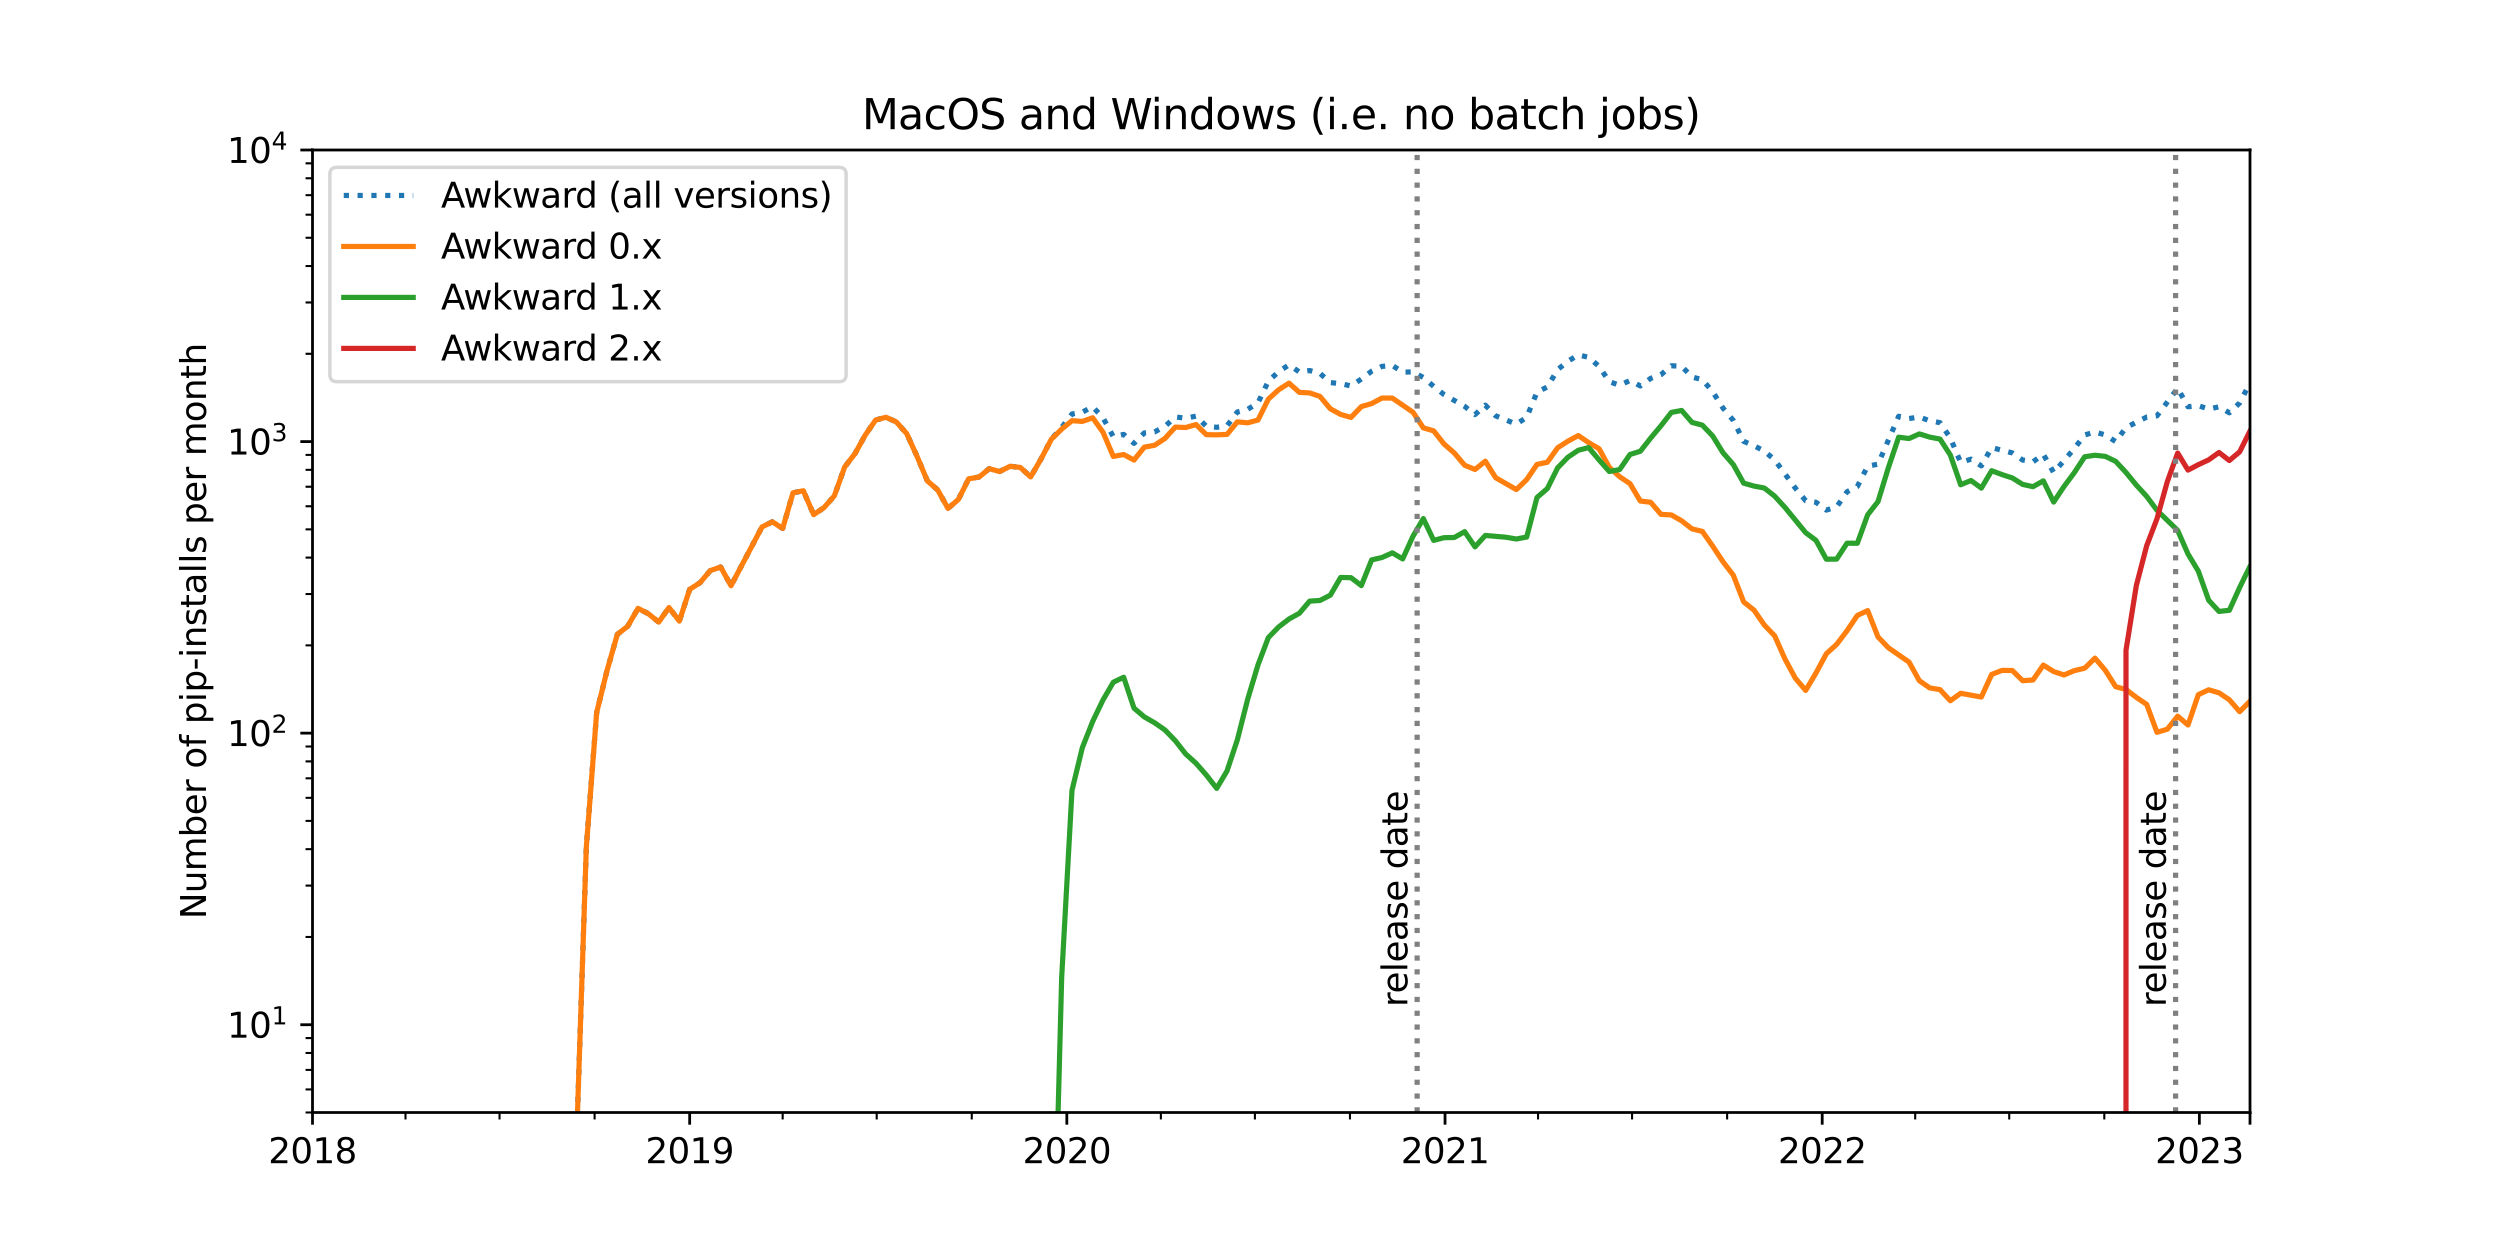 <?xml version="1.0" encoding="utf-8" standalone="no"?>
<!DOCTYPE svg PUBLIC "-//W3C//DTD SVG 1.1//EN"
  "http://www.w3.org/Graphics/SVG/1.1/DTD/svg11.dtd">
<svg xmlns:xlink="http://www.w3.org/1999/xlink" width="720pt" height="360pt" viewBox="0 0 720 360" xmlns="http://www.w3.org/2000/svg" version="1.1">
 <defs>
  <style type="text/css">*{stroke-linejoin: round; stroke-linecap: butt}</style>
 </defs>
 <g id="figure_1">
  <g id="patch_1">
   <path d="M 0 360 
L 720 360 
L 720 0 
L 0 0 
z
" style="fill: #ffffff"/>
  </g>
  <g id="axes_1">
   <g id="patch_2">
    <path d="M 90 320.4 
L 648 320.4 
L 648 43.2 
L 90 43.2 
z
" style="fill: #ffffff"/>
   </g>
   <g id="matplotlib.axis_1">
    <g id="xtick_1">
     <g id="line2d_1">
      <defs>
       <path id="mfcbd032d2f" d="M 0 0 
L 0 3.5 
" style="stroke: #000000; stroke-width: 0.8"/>
      </defs>
      <g>
       <use xlink:href="#mfcbd032d2f" x="90" y="320.4" style="stroke: #000000; stroke-width: 0.8"/>
      </g>
     </g>
     <g id="text_1">
      <!-- 2018 -->
      <g transform="translate(77.275 334.998) scale(0.1 -0.1)">
       <defs>
        <path id="DejaVuSans-32" d="M 1228 531 
L 3431 531 
L 3431 0 
L 469 0 
L 469 531 
Q 828 903 1448 1529 
Q 2069 2156 2228 2338 
Q 2531 2678 2651 2914 
Q 2772 3150 2772 3378 
Q 2772 3750 2511 3984 
Q 2250 4219 1831 4219 
Q 1534 4219 1204 4116 
Q 875 4013 500 3803 
L 500 4441 
Q 881 4594 1212 4672 
Q 1544 4750 1819 4750 
Q 2544 4750 2975 4387 
Q 3406 4025 3406 3419 
Q 3406 3131 3298 2873 
Q 3191 2616 2906 2266 
Q 2828 2175 2409 1742 
Q 1991 1309 1228 531 
z
" transform="scale(0.016)"/>
        <path id="DejaVuSans-30" d="M 2034 4250 
Q 1547 4250 1301 3770 
Q 1056 3291 1056 2328 
Q 1056 1369 1301 889 
Q 1547 409 2034 409 
Q 2525 409 2770 889 
Q 3016 1369 3016 2328 
Q 3016 3291 2770 3770 
Q 2525 4250 2034 4250 
z
M 2034 4750 
Q 2819 4750 3233 4129 
Q 3647 3509 3647 2328 
Q 3647 1150 3233 529 
Q 2819 -91 2034 -91 
Q 1250 -91 836 529 
Q 422 1150 422 2328 
Q 422 3509 836 4129 
Q 1250 4750 2034 4750 
z
" transform="scale(0.016)"/>
        <path id="DejaVuSans-31" d="M 794 531 
L 1825 531 
L 1825 4091 
L 703 3866 
L 703 4441 
L 1819 4666 
L 2450 4666 
L 2450 531 
L 3481 531 
L 3481 0 
L 794 0 
L 794 531 
z
" transform="scale(0.016)"/>
        <path id="DejaVuSans-38" d="M 2034 2216 
Q 1584 2216 1326 1975 
Q 1069 1734 1069 1313 
Q 1069 891 1326 650 
Q 1584 409 2034 409 
Q 2484 409 2743 651 
Q 3003 894 3003 1313 
Q 3003 1734 2745 1975 
Q 2488 2216 2034 2216 
z
M 1403 2484 
Q 997 2584 770 2862 
Q 544 3141 544 3541 
Q 544 4100 942 4425 
Q 1341 4750 2034 4750 
Q 2731 4750 3128 4425 
Q 3525 4100 3525 3541 
Q 3525 3141 3298 2862 
Q 3072 2584 2669 2484 
Q 3125 2378 3379 2068 
Q 3634 1759 3634 1313 
Q 3634 634 3220 271 
Q 2806 -91 2034 -91 
Q 1263 -91 848 271 
Q 434 634 434 1313 
Q 434 1759 690 2068 
Q 947 2378 1403 2484 
z
M 1172 3481 
Q 1172 3119 1398 2916 
Q 1625 2713 2034 2713 
Q 2441 2713 2670 2916 
Q 2900 3119 2900 3481 
Q 2900 3844 2670 4047 
Q 2441 4250 2034 4250 
Q 1625 4250 1398 4047 
Q 1172 3844 1172 3481 
z
" transform="scale(0.016)"/>
       </defs>
       <use xlink:href="#DejaVuSans-32"/>
       <use xlink:href="#DejaVuSans-30" x="63.623"/>
       <use xlink:href="#DejaVuSans-31" x="127.246"/>
       <use xlink:href="#DejaVuSans-38" x="190.869"/>
      </g>
     </g>
    </g>
    <g id="xtick_2">
     <g id="line2d_2">
      <g>
       <use xlink:href="#mfcbd032d2f" x="198.624" y="320.4" style="stroke: #000000; stroke-width: 0.8"/>
      </g>
     </g>
     <g id="text_2">
      <!-- 2019 -->
      <g transform="translate(185.899 334.998) scale(0.1 -0.1)">
       <defs>
        <path id="DejaVuSans-39" d="M 703 97 
L 703 672 
Q 941 559 1184 500 
Q 1428 441 1663 441 
Q 2288 441 2617 861 
Q 2947 1281 2994 2138 
Q 2813 1869 2534 1725 
Q 2256 1581 1919 1581 
Q 1219 1581 811 2004 
Q 403 2428 403 3163 
Q 403 3881 828 4315 
Q 1253 4750 1959 4750 
Q 2769 4750 3195 4129 
Q 3622 3509 3622 2328 
Q 3622 1225 3098 567 
Q 2575 -91 1691 -91 
Q 1453 -91 1209 -44 
Q 966 3 703 97 
z
M 1959 2075 
Q 2384 2075 2632 2365 
Q 2881 2656 2881 3163 
Q 2881 3666 2632 3958 
Q 2384 4250 1959 4250 
Q 1534 4250 1286 3958 
Q 1038 3666 1038 3163 
Q 1038 2656 1286 2365 
Q 1534 2075 1959 2075 
z
" transform="scale(0.016)"/>
       </defs>
       <use xlink:href="#DejaVuSans-32"/>
       <use xlink:href="#DejaVuSans-30" x="63.623"/>
       <use xlink:href="#DejaVuSans-31" x="127.246"/>
       <use xlink:href="#DejaVuSans-39" x="190.869"/>
      </g>
     </g>
    </g>
    <g id="xtick_3">
     <g id="line2d_3">
      <g>
       <use xlink:href="#mfcbd032d2f" x="307.248" y="320.4" style="stroke: #000000; stroke-width: 0.8"/>
      </g>
     </g>
     <g id="text_3">
      <!-- 2020 -->
      <g transform="translate(294.523 334.998) scale(0.1 -0.1)">
       <use xlink:href="#DejaVuSans-32"/>
       <use xlink:href="#DejaVuSans-30" x="63.623"/>
       <use xlink:href="#DejaVuSans-32" x="127.246"/>
       <use xlink:href="#DejaVuSans-30" x="190.869"/>
      </g>
     </g>
    </g>
    <g id="xtick_4">
     <g id="line2d_4">
      <g>
       <use xlink:href="#mfcbd032d2f" x="416.17" y="320.4" style="stroke: #000000; stroke-width: 0.8"/>
      </g>
     </g>
     <g id="text_4">
      <!-- 2021 -->
      <g transform="translate(403.445 334.998) scale(0.1 -0.1)">
       <use xlink:href="#DejaVuSans-32"/>
       <use xlink:href="#DejaVuSans-30" x="63.623"/>
       <use xlink:href="#DejaVuSans-32" x="127.246"/>
       <use xlink:href="#DejaVuSans-31" x="190.869"/>
      </g>
     </g>
    </g>
    <g id="xtick_5">
     <g id="line2d_5">
      <g>
       <use xlink:href="#mfcbd032d2f" x="524.794" y="320.4" style="stroke: #000000; stroke-width: 0.8"/>
      </g>
     </g>
     <g id="text_5">
      <!-- 2022 -->
      <g transform="translate(512.069 334.998) scale(0.1 -0.1)">
       <use xlink:href="#DejaVuSans-32"/>
       <use xlink:href="#DejaVuSans-30" x="63.623"/>
       <use xlink:href="#DejaVuSans-32" x="127.246"/>
       <use xlink:href="#DejaVuSans-32" x="190.869"/>
      </g>
     </g>
    </g>
    <g id="xtick_6">
     <g id="line2d_6">
      <g>
       <use xlink:href="#mfcbd032d2f" x="633.418" y="320.4" style="stroke: #000000; stroke-width: 0.8"/>
      </g>
     </g>
     <g id="text_6">
      <!-- 2023 -->
      <g transform="translate(620.693 334.998) scale(0.1 -0.1)">
       <defs>
        <path id="DejaVuSans-33" d="M 2597 2516 
Q 3050 2419 3304 2112 
Q 3559 1806 3559 1356 
Q 3559 666 3084 287 
Q 2609 -91 1734 -91 
Q 1441 -91 1130 -33 
Q 819 25 488 141 
L 488 750 
Q 750 597 1062 519 
Q 1375 441 1716 441 
Q 2309 441 2620 675 
Q 2931 909 2931 1356 
Q 2931 1769 2642 2001 
Q 2353 2234 1838 2234 
L 1294 2234 
L 1294 2753 
L 1863 2753 
Q 2328 2753 2575 2939 
Q 2822 3125 2822 3475 
Q 2822 3834 2567 4026 
Q 2313 4219 1838 4219 
Q 1578 4219 1281 4162 
Q 984 4106 628 3988 
L 628 4550 
Q 988 4650 1302 4700 
Q 1616 4750 1894 4750 
Q 2613 4750 3031 4423 
Q 3450 4097 3450 3541 
Q 3450 3153 3228 2886 
Q 3006 2619 2597 2516 
z
" transform="scale(0.016)"/>
       </defs>
       <use xlink:href="#DejaVuSans-32"/>
       <use xlink:href="#DejaVuSans-30" x="63.623"/>
       <use xlink:href="#DejaVuSans-32" x="127.246"/>
       <use xlink:href="#DejaVuSans-33" x="190.869"/>
      </g>
     </g>
    </g>
    <g id="xtick_7">
     <g id="line2d_7">
      <g>
       <use xlink:href="#mfcbd032d2f" x="648" y="320.4" style="stroke: #000000; stroke-width: 0.8"/>
      </g>
     </g>
    </g>
    <g id="xtick_8">
     <g id="line2d_8">
      <defs>
       <path id="mc3fd324035" d="M 0 0 
L 0 2 
" style="stroke: #000000; stroke-width: 0.6"/>
      </defs>
      <g>
       <use xlink:href="#mc3fd324035" x="116.784" y="320.4" style="stroke: #000000; stroke-width: 0.6"/>
      </g>
     </g>
    </g>
    <g id="xtick_9">
     <g id="line2d_9">
      <g>
       <use xlink:href="#mc3fd324035" x="143.866" y="320.4" style="stroke: #000000; stroke-width: 0.6"/>
      </g>
     </g>
    </g>
    <g id="xtick_10">
     <g id="line2d_10">
      <g>
       <use xlink:href="#mc3fd324035" x="171.245" y="320.4" style="stroke: #000000; stroke-width: 0.6"/>
      </g>
     </g>
    </g>
    <g id="xtick_11">
     <g id="line2d_11">
      <g>
       <use xlink:href="#mc3fd324035" x="225.408" y="320.4" style="stroke: #000000; stroke-width: 0.6"/>
      </g>
     </g>
    </g>
    <g id="xtick_12">
     <g id="line2d_12">
      <g>
       <use xlink:href="#mc3fd324035" x="252.49" y="320.4" style="stroke: #000000; stroke-width: 0.6"/>
      </g>
     </g>
    </g>
    <g id="xtick_13">
     <g id="line2d_13">
      <g>
       <use xlink:href="#mc3fd324035" x="279.869" y="320.4" style="stroke: #000000; stroke-width: 0.6"/>
      </g>
     </g>
    </g>
    <g id="xtick_14">
     <g id="line2d_14">
      <g>
       <use xlink:href="#mc3fd324035" x="334.33" y="320.4" style="stroke: #000000; stroke-width: 0.6"/>
      </g>
     </g>
    </g>
    <g id="xtick_15">
     <g id="line2d_15">
      <g>
       <use xlink:href="#mc3fd324035" x="361.411" y="320.4" style="stroke: #000000; stroke-width: 0.6"/>
      </g>
     </g>
    </g>
    <g id="xtick_16">
     <g id="line2d_16">
      <g>
       <use xlink:href="#mc3fd324035" x="388.79" y="320.4" style="stroke: #000000; stroke-width: 0.6"/>
      </g>
     </g>
    </g>
    <g id="xtick_17">
     <g id="line2d_17">
      <g>
       <use xlink:href="#mc3fd324035" x="442.954" y="320.4" style="stroke: #000000; stroke-width: 0.6"/>
      </g>
     </g>
    </g>
    <g id="xtick_18">
     <g id="line2d_18">
      <g>
       <use xlink:href="#mc3fd324035" x="470.035" y="320.4" style="stroke: #000000; stroke-width: 0.6"/>
      </g>
     </g>
    </g>
    <g id="xtick_19">
     <g id="line2d_19">
      <g>
       <use xlink:href="#mc3fd324035" x="497.414" y="320.4" style="stroke: #000000; stroke-width: 0.6"/>
      </g>
     </g>
    </g>
    <g id="xtick_20">
     <g id="line2d_20">
      <g>
       <use xlink:href="#mc3fd324035" x="551.578" y="320.4" style="stroke: #000000; stroke-width: 0.6"/>
      </g>
     </g>
    </g>
    <g id="xtick_21">
     <g id="line2d_21">
      <g>
       <use xlink:href="#mc3fd324035" x="578.659" y="320.4" style="stroke: #000000; stroke-width: 0.6"/>
      </g>
     </g>
    </g>
    <g id="xtick_22">
     <g id="line2d_22">
      <g>
       <use xlink:href="#mc3fd324035" x="606.038" y="320.4" style="stroke: #000000; stroke-width: 0.6"/>
      </g>
     </g>
    </g>
   </g>
   <g id="matplotlib.axis_2">
    <g id="ytick_1">
     <g id="line2d_23">
      <defs>
       <path id="me8894e65fc" d="M 0 0 
L -3.5 0 
" style="stroke: #000000; stroke-width: 0.8"/>
      </defs>
      <g>
       <use xlink:href="#me8894e65fc" x="90" y="295.121" style="stroke: #000000; stroke-width: 0.8"/>
      </g>
     </g>
     <g id="text_7">
      <!-- $\mathdefault{10^{1}}$ -->
      <g transform="translate(65.4 298.921) scale(0.1 -0.1)">
       <use xlink:href="#DejaVuSans-31" transform="translate(0 0.684)"/>
       <use xlink:href="#DejaVuSans-30" transform="translate(63.623 0.684)"/>
       <use xlink:href="#DejaVuSans-31" transform="translate(128.203 38.966) scale(0.7)"/>
      </g>
     </g>
    </g>
    <g id="ytick_2">
     <g id="line2d_24">
      <g>
       <use xlink:href="#me8894e65fc" x="90" y="211.148" style="stroke: #000000; stroke-width: 0.8"/>
      </g>
     </g>
     <g id="text_8">
      <!-- $\mathdefault{10^{2}}$ -->
      <g transform="translate(65.4 214.947) scale(0.1 -0.1)">
       <use xlink:href="#DejaVuSans-31" transform="translate(0 0.766)"/>
       <use xlink:href="#DejaVuSans-30" transform="translate(63.623 0.766)"/>
       <use xlink:href="#DejaVuSans-32" transform="translate(128.203 39.047) scale(0.7)"/>
      </g>
     </g>
    </g>
    <g id="ytick_3">
     <g id="line2d_25">
      <g>
       <use xlink:href="#me8894e65fc" x="90" y="127.174" style="stroke: #000000; stroke-width: 0.8"/>
      </g>
     </g>
     <g id="text_9">
      <!-- $\mathdefault{10^{3}}$ -->
      <g transform="translate(65.4 130.973) scale(0.1 -0.1)">
       <use xlink:href="#DejaVuSans-31" transform="translate(0 0.766)"/>
       <use xlink:href="#DejaVuSans-30" transform="translate(63.623 0.766)"/>
       <use xlink:href="#DejaVuSans-33" transform="translate(128.203 39.047) scale(0.7)"/>
      </g>
     </g>
    </g>
    <g id="ytick_4">
     <g id="line2d_26">
      <g>
       <use xlink:href="#me8894e65fc" x="90" y="43.2" style="stroke: #000000; stroke-width: 0.8"/>
      </g>
     </g>
     <g id="text_10">
      <!-- $\mathdefault{10^{4}}$ -->
      <g transform="translate(65.4 46.999) scale(0.1 -0.1)">
       <defs>
        <path id="DejaVuSans-34" d="M 2419 4116 
L 825 1625 
L 2419 1625 
L 2419 4116 
z
M 2253 4666 
L 3047 4666 
L 3047 1625 
L 3713 1625 
L 3713 1100 
L 3047 1100 
L 3047 0 
L 2419 0 
L 2419 1100 
L 313 1100 
L 313 1709 
L 2253 4666 
z
" transform="scale(0.016)"/>
       </defs>
       <use xlink:href="#DejaVuSans-31" transform="translate(0 0.684)"/>
       <use xlink:href="#DejaVuSans-30" transform="translate(63.623 0.684)"/>
       <use xlink:href="#DejaVuSans-34" transform="translate(128.203 38.966) scale(0.7)"/>
      </g>
     </g>
    </g>
    <g id="ytick_5">
     <g id="line2d_27">
      <defs>
       <path id="m43caa78746" d="M 0 0 
L -2 0 
" style="stroke: #000000; stroke-width: 0.6"/>
      </defs>
      <g>
       <use xlink:href="#m43caa78746" x="90" y="320.4" style="stroke: #000000; stroke-width: 0.6"/>
      </g>
     </g>
    </g>
    <g id="ytick_6">
     <g id="line2d_28">
      <g>
       <use xlink:href="#m43caa78746" x="90" y="313.751" style="stroke: #000000; stroke-width: 0.6"/>
      </g>
     </g>
    </g>
    <g id="ytick_7">
     <g id="line2d_29">
      <g>
       <use xlink:href="#m43caa78746" x="90" y="308.129" style="stroke: #000000; stroke-width: 0.6"/>
      </g>
     </g>
    </g>
    <g id="ytick_8">
     <g id="line2d_30">
      <g>
       <use xlink:href="#m43caa78746" x="90" y="303.259" style="stroke: #000000; stroke-width: 0.6"/>
      </g>
     </g>
    </g>
    <g id="ytick_9">
     <g id="line2d_31">
      <g>
       <use xlink:href="#m43caa78746" x="90" y="298.964" style="stroke: #000000; stroke-width: 0.6"/>
      </g>
     </g>
    </g>
    <g id="ytick_10">
     <g id="line2d_32">
      <g>
       <use xlink:href="#m43caa78746" x="90" y="269.843" style="stroke: #000000; stroke-width: 0.6"/>
      </g>
     </g>
    </g>
    <g id="ytick_11">
     <g id="line2d_33">
      <g>
       <use xlink:href="#m43caa78746" x="90" y="255.056" style="stroke: #000000; stroke-width: 0.6"/>
      </g>
     </g>
    </g>
    <g id="ytick_12">
     <g id="line2d_34">
      <g>
       <use xlink:href="#m43caa78746" x="90" y="244.564" style="stroke: #000000; stroke-width: 0.6"/>
      </g>
     </g>
    </g>
    <g id="ytick_13">
     <g id="line2d_35">
      <g>
       <use xlink:href="#m43caa78746" x="90" y="236.426" style="stroke: #000000; stroke-width: 0.6"/>
      </g>
     </g>
    </g>
    <g id="ytick_14">
     <g id="line2d_36">
      <g>
       <use xlink:href="#m43caa78746" x="90" y="229.777" style="stroke: #000000; stroke-width: 0.6"/>
      </g>
     </g>
    </g>
    <g id="ytick_15">
     <g id="line2d_37">
      <g>
       <use xlink:href="#m43caa78746" x="90" y="224.155" style="stroke: #000000; stroke-width: 0.6"/>
      </g>
     </g>
    </g>
    <g id="ytick_16">
     <g id="line2d_38">
      <g>
       <use xlink:href="#m43caa78746" x="90" y="219.285" style="stroke: #000000; stroke-width: 0.6"/>
      </g>
     </g>
    </g>
    <g id="ytick_17">
     <g id="line2d_39">
      <g>
       <use xlink:href="#m43caa78746" x="90" y="214.99" style="stroke: #000000; stroke-width: 0.6"/>
      </g>
     </g>
    </g>
    <g id="ytick_18">
     <g id="line2d_40">
      <g>
       <use xlink:href="#m43caa78746" x="90" y="185.869" style="stroke: #000000; stroke-width: 0.6"/>
      </g>
     </g>
    </g>
    <g id="ytick_19">
     <g id="line2d_41">
      <g>
       <use xlink:href="#m43caa78746" x="90" y="171.082" style="stroke: #000000; stroke-width: 0.6"/>
      </g>
     </g>
    </g>
    <g id="ytick_20">
     <g id="line2d_42">
      <g>
       <use xlink:href="#m43caa78746" x="90" y="160.59" style="stroke: #000000; stroke-width: 0.6"/>
      </g>
     </g>
    </g>
    <g id="ytick_21">
     <g id="line2d_43">
      <g>
       <use xlink:href="#m43caa78746" x="90" y="152.452" style="stroke: #000000; stroke-width: 0.6"/>
      </g>
     </g>
    </g>
    <g id="ytick_22">
     <g id="line2d_44">
      <g>
       <use xlink:href="#m43caa78746" x="90" y="145.803" style="stroke: #000000; stroke-width: 0.6"/>
      </g>
     </g>
    </g>
    <g id="ytick_23">
     <g id="line2d_45">
      <g>
       <use xlink:href="#m43caa78746" x="90" y="140.181" style="stroke: #000000; stroke-width: 0.6"/>
      </g>
     </g>
    </g>
    <g id="ytick_24">
     <g id="line2d_46">
      <g>
       <use xlink:href="#m43caa78746" x="90" y="135.312" style="stroke: #000000; stroke-width: 0.6"/>
      </g>
     </g>
    </g>
    <g id="ytick_25">
     <g id="line2d_47">
      <g>
       <use xlink:href="#m43caa78746" x="90" y="131.016" style="stroke: #000000; stroke-width: 0.6"/>
      </g>
     </g>
    </g>
    <g id="ytick_26">
     <g id="line2d_48">
      <g>
       <use xlink:href="#m43caa78746" x="90" y="101.895" style="stroke: #000000; stroke-width: 0.6"/>
      </g>
     </g>
    </g>
    <g id="ytick_27">
     <g id="line2d_49">
      <g>
       <use xlink:href="#m43caa78746" x="90" y="87.108" style="stroke: #000000; stroke-width: 0.6"/>
      </g>
     </g>
    </g>
    <g id="ytick_28">
     <g id="line2d_50">
      <g>
       <use xlink:href="#m43caa78746" x="90" y="76.617" style="stroke: #000000; stroke-width: 0.6"/>
      </g>
     </g>
    </g>
    <g id="ytick_29">
     <g id="line2d_51">
      <g>
       <use xlink:href="#m43caa78746" x="90" y="68.479" style="stroke: #000000; stroke-width: 0.6"/>
      </g>
     </g>
    </g>
    <g id="ytick_30">
     <g id="line2d_52">
      <g>
       <use xlink:href="#m43caa78746" x="90" y="61.829" style="stroke: #000000; stroke-width: 0.6"/>
      </g>
     </g>
    </g>
    <g id="ytick_31">
     <g id="line2d_53">
      <g>
       <use xlink:href="#m43caa78746" x="90" y="56.208" style="stroke: #000000; stroke-width: 0.6"/>
      </g>
     </g>
    </g>
    <g id="ytick_32">
     <g id="line2d_54">
      <g>
       <use xlink:href="#m43caa78746" x="90" y="51.338" style="stroke: #000000; stroke-width: 0.6"/>
      </g>
     </g>
    </g>
    <g id="ytick_33">
     <g id="line2d_55">
      <g>
       <use xlink:href="#m43caa78746" x="90" y="47.042" style="stroke: #000000; stroke-width: 0.6"/>
      </g>
     </g>
    </g>
    <g id="text_11">
     <!-- Number of pip-installs per month -->
     <g transform="translate(59.32 264.706) rotate(-90) scale(0.1 -0.1)">
      <defs>
       <path id="DejaVuSans-4e" d="M 628 4666 
L 1478 4666 
L 3547 763 
L 3547 4666 
L 4159 4666 
L 4159 0 
L 3309 0 
L 1241 3903 
L 1241 0 
L 628 0 
L 628 4666 
z
" transform="scale(0.016)"/>
       <path id="DejaVuSans-75" d="M 544 1381 
L 544 3500 
L 1119 3500 
L 1119 1403 
Q 1119 906 1312 657 
Q 1506 409 1894 409 
Q 2359 409 2629 706 
Q 2900 1003 2900 1516 
L 2900 3500 
L 3475 3500 
L 3475 0 
L 2900 0 
L 2900 538 
Q 2691 219 2414 64 
Q 2138 -91 1772 -91 
Q 1169 -91 856 284 
Q 544 659 544 1381 
z
M 1991 3584 
L 1991 3584 
z
" transform="scale(0.016)"/>
       <path id="DejaVuSans-6d" d="M 3328 2828 
Q 3544 3216 3844 3400 
Q 4144 3584 4550 3584 
Q 5097 3584 5394 3201 
Q 5691 2819 5691 2113 
L 5691 0 
L 5113 0 
L 5113 2094 
Q 5113 2597 4934 2840 
Q 4756 3084 4391 3084 
Q 3944 3084 3684 2787 
Q 3425 2491 3425 1978 
L 3425 0 
L 2847 0 
L 2847 2094 
Q 2847 2600 2669 2842 
Q 2491 3084 2119 3084 
Q 1678 3084 1418 2786 
Q 1159 2488 1159 1978 
L 1159 0 
L 581 0 
L 581 3500 
L 1159 3500 
L 1159 2956 
Q 1356 3278 1631 3431 
Q 1906 3584 2284 3584 
Q 2666 3584 2933 3390 
Q 3200 3197 3328 2828 
z
" transform="scale(0.016)"/>
       <path id="DejaVuSans-62" d="M 3116 1747 
Q 3116 2381 2855 2742 
Q 2594 3103 2138 3103 
Q 1681 3103 1420 2742 
Q 1159 2381 1159 1747 
Q 1159 1113 1420 752 
Q 1681 391 2138 391 
Q 2594 391 2855 752 
Q 3116 1113 3116 1747 
z
M 1159 2969 
Q 1341 3281 1617 3432 
Q 1894 3584 2278 3584 
Q 2916 3584 3314 3078 
Q 3713 2572 3713 1747 
Q 3713 922 3314 415 
Q 2916 -91 2278 -91 
Q 1894 -91 1617 61 
Q 1341 213 1159 525 
L 1159 0 
L 581 0 
L 581 4863 
L 1159 4863 
L 1159 2969 
z
" transform="scale(0.016)"/>
       <path id="DejaVuSans-65" d="M 3597 1894 
L 3597 1613 
L 953 1613 
Q 991 1019 1311 708 
Q 1631 397 2203 397 
Q 2534 397 2845 478 
Q 3156 559 3463 722 
L 3463 178 
Q 3153 47 2828 -22 
Q 2503 -91 2169 -91 
Q 1331 -91 842 396 
Q 353 884 353 1716 
Q 353 2575 817 3079 
Q 1281 3584 2069 3584 
Q 2775 3584 3186 3129 
Q 3597 2675 3597 1894 
z
M 3022 2063 
Q 3016 2534 2758 2815 
Q 2500 3097 2075 3097 
Q 1594 3097 1305 2825 
Q 1016 2553 972 2059 
L 3022 2063 
z
" transform="scale(0.016)"/>
       <path id="DejaVuSans-72" d="M 2631 2963 
Q 2534 3019 2420 3045 
Q 2306 3072 2169 3072 
Q 1681 3072 1420 2755 
Q 1159 2438 1159 1844 
L 1159 0 
L 581 0 
L 581 3500 
L 1159 3500 
L 1159 2956 
Q 1341 3275 1631 3429 
Q 1922 3584 2338 3584 
Q 2397 3584 2469 3576 
Q 2541 3569 2628 3553 
L 2631 2963 
z
" transform="scale(0.016)"/>
       <path id="DejaVuSans-20" transform="scale(0.016)"/>
       <path id="DejaVuSans-6f" d="M 1959 3097 
Q 1497 3097 1228 2736 
Q 959 2375 959 1747 
Q 959 1119 1226 758 
Q 1494 397 1959 397 
Q 2419 397 2687 759 
Q 2956 1122 2956 1747 
Q 2956 2369 2687 2733 
Q 2419 3097 1959 3097 
z
M 1959 3584 
Q 2709 3584 3137 3096 
Q 3566 2609 3566 1747 
Q 3566 888 3137 398 
Q 2709 -91 1959 -91 
Q 1206 -91 779 398 
Q 353 888 353 1747 
Q 353 2609 779 3096 
Q 1206 3584 1959 3584 
z
" transform="scale(0.016)"/>
       <path id="DejaVuSans-66" d="M 2375 4863 
L 2375 4384 
L 1825 4384 
Q 1516 4384 1395 4259 
Q 1275 4134 1275 3809 
L 1275 3500 
L 2222 3500 
L 2222 3053 
L 1275 3053 
L 1275 0 
L 697 0 
L 697 3053 
L 147 3053 
L 147 3500 
L 697 3500 
L 697 3744 
Q 697 4328 969 4595 
Q 1241 4863 1831 4863 
L 2375 4863 
z
" transform="scale(0.016)"/>
       <path id="DejaVuSans-70" d="M 1159 525 
L 1159 -1331 
L 581 -1331 
L 581 3500 
L 1159 3500 
L 1159 2969 
Q 1341 3281 1617 3432 
Q 1894 3584 2278 3584 
Q 2916 3584 3314 3078 
Q 3713 2572 3713 1747 
Q 3713 922 3314 415 
Q 2916 -91 2278 -91 
Q 1894 -91 1617 61 
Q 1341 213 1159 525 
z
M 3116 1747 
Q 3116 2381 2855 2742 
Q 2594 3103 2138 3103 
Q 1681 3103 1420 2742 
Q 1159 2381 1159 1747 
Q 1159 1113 1420 752 
Q 1681 391 2138 391 
Q 2594 391 2855 752 
Q 3116 1113 3116 1747 
z
" transform="scale(0.016)"/>
       <path id="DejaVuSans-69" d="M 603 3500 
L 1178 3500 
L 1178 0 
L 603 0 
L 603 3500 
z
M 603 4863 
L 1178 4863 
L 1178 4134 
L 603 4134 
L 603 4863 
z
" transform="scale(0.016)"/>
       <path id="DejaVuSans-2d" d="M 313 2009 
L 1997 2009 
L 1997 1497 
L 313 1497 
L 313 2009 
z
" transform="scale(0.016)"/>
       <path id="DejaVuSans-6e" d="M 3513 2113 
L 3513 0 
L 2938 0 
L 2938 2094 
Q 2938 2591 2744 2837 
Q 2550 3084 2163 3084 
Q 1697 3084 1428 2787 
Q 1159 2491 1159 1978 
L 1159 0 
L 581 0 
L 581 3500 
L 1159 3500 
L 1159 2956 
Q 1366 3272 1645 3428 
Q 1925 3584 2291 3584 
Q 2894 3584 3203 3211 
Q 3513 2838 3513 2113 
z
" transform="scale(0.016)"/>
       <path id="DejaVuSans-73" d="M 2834 3397 
L 2834 2853 
Q 2591 2978 2328 3040 
Q 2066 3103 1784 3103 
Q 1356 3103 1142 2972 
Q 928 2841 928 2578 
Q 928 2378 1081 2264 
Q 1234 2150 1697 2047 
L 1894 2003 
Q 2506 1872 2764 1633 
Q 3022 1394 3022 966 
Q 3022 478 2636 193 
Q 2250 -91 1575 -91 
Q 1294 -91 989 -36 
Q 684 19 347 128 
L 347 722 
Q 666 556 975 473 
Q 1284 391 1588 391 
Q 1994 391 2212 530 
Q 2431 669 2431 922 
Q 2431 1156 2273 1281 
Q 2116 1406 1581 1522 
L 1381 1569 
Q 847 1681 609 1914 
Q 372 2147 372 2553 
Q 372 3047 722 3315 
Q 1072 3584 1716 3584 
Q 2034 3584 2315 3537 
Q 2597 3491 2834 3397 
z
" transform="scale(0.016)"/>
       <path id="DejaVuSans-74" d="M 1172 4494 
L 1172 3500 
L 2356 3500 
L 2356 3053 
L 1172 3053 
L 1172 1153 
Q 1172 725 1289 603 
Q 1406 481 1766 481 
L 2356 481 
L 2356 0 
L 1766 0 
Q 1100 0 847 248 
Q 594 497 594 1153 
L 594 3053 
L 172 3053 
L 172 3500 
L 594 3500 
L 594 4494 
L 1172 4494 
z
" transform="scale(0.016)"/>
       <path id="DejaVuSans-61" d="M 2194 1759 
Q 1497 1759 1228 1600 
Q 959 1441 959 1056 
Q 959 750 1161 570 
Q 1363 391 1709 391 
Q 2188 391 2477 730 
Q 2766 1069 2766 1631 
L 2766 1759 
L 2194 1759 
z
M 3341 1997 
L 3341 0 
L 2766 0 
L 2766 531 
Q 2569 213 2275 61 
Q 1981 -91 1556 -91 
Q 1019 -91 701 211 
Q 384 513 384 1019 
Q 384 1609 779 1909 
Q 1175 2209 1959 2209 
L 2766 2209 
L 2766 2266 
Q 2766 2663 2505 2880 
Q 2244 3097 1772 3097 
Q 1472 3097 1187 3025 
Q 903 2953 641 2809 
L 641 3341 
Q 956 3463 1253 3523 
Q 1550 3584 1831 3584 
Q 2591 3584 2966 3190 
Q 3341 2797 3341 1997 
z
" transform="scale(0.016)"/>
       <path id="DejaVuSans-6c" d="M 603 4863 
L 1178 4863 
L 1178 0 
L 603 0 
L 603 4863 
z
" transform="scale(0.016)"/>
       <path id="DejaVuSans-68" d="M 3513 2113 
L 3513 0 
L 2938 0 
L 2938 2094 
Q 2938 2591 2744 2837 
Q 2550 3084 2163 3084 
Q 1697 3084 1428 2787 
Q 1159 2491 1159 1978 
L 1159 0 
L 581 0 
L 581 4863 
L 1159 4863 
L 1159 2956 
Q 1366 3272 1645 3428 
Q 1925 3584 2291 3584 
Q 2894 3584 3203 3211 
Q 3513 2838 3513 2113 
z
" transform="scale(0.016)"/>
      </defs>
      <use xlink:href="#DejaVuSans-4e"/>
      <use xlink:href="#DejaVuSans-75" x="74.805"/>
      <use xlink:href="#DejaVuSans-6d" x="138.184"/>
      <use xlink:href="#DejaVuSans-62" x="235.596"/>
      <use xlink:href="#DejaVuSans-65" x="299.072"/>
      <use xlink:href="#DejaVuSans-72" x="360.596"/>
      <use xlink:href="#DejaVuSans-20" x="401.709"/>
      <use xlink:href="#DejaVuSans-6f" x="433.496"/>
      <use xlink:href="#DejaVuSans-66" x="494.678"/>
      <use xlink:href="#DejaVuSans-20" x="529.883"/>
      <use xlink:href="#DejaVuSans-70" x="561.67"/>
      <use xlink:href="#DejaVuSans-69" x="625.146"/>
      <use xlink:href="#DejaVuSans-70" x="652.93"/>
      <use xlink:href="#DejaVuSans-2d" x="716.406"/>
      <use xlink:href="#DejaVuSans-69" x="752.49"/>
      <use xlink:href="#DejaVuSans-6e" x="780.273"/>
      <use xlink:href="#DejaVuSans-73" x="843.652"/>
      <use xlink:href="#DejaVuSans-74" x="895.752"/>
      <use xlink:href="#DejaVuSans-61" x="934.961"/>
      <use xlink:href="#DejaVuSans-6c" x="996.24"/>
      <use xlink:href="#DejaVuSans-6c" x="1024.023"/>
      <use xlink:href="#DejaVuSans-73" x="1051.807"/>
      <use xlink:href="#DejaVuSans-20" x="1103.906"/>
      <use xlink:href="#DejaVuSans-70" x="1135.693"/>
      <use xlink:href="#DejaVuSans-65" x="1199.17"/>
      <use xlink:href="#DejaVuSans-72" x="1260.693"/>
      <use xlink:href="#DejaVuSans-20" x="1301.807"/>
      <use xlink:href="#DejaVuSans-6d" x="1333.594"/>
      <use xlink:href="#DejaVuSans-6f" x="1431.006"/>
      <use xlink:href="#DejaVuSans-6e" x="1492.188"/>
      <use xlink:href="#DejaVuSans-74" x="1555.566"/>
      <use xlink:href="#DejaVuSans-68" x="1594.775"/>
     </g>
    </g>
   </g>
   <g id="line2d_56">
    <path d="M 163.231 361 
L 165.888 333.408 
L 168.864 243.961 
L 171.84 205.215 
L 174.816 193.143 
L 177.792 182.698 
L 180.768 180.378 
L 183.744 175.218 
L 186.72 176.748 
L 189.696 179.169 
L 192.672 174.969 
L 195.648 178.867 
L 198.624 169.73 
L 201.6 167.828 
L 204.576 164.315 
L 207.552 163.302 
L 210.528 168.69 
L 219.456 151.766 
L 222.432 150.282 
L 225.408 152.186 
L 228.384 141.933 
L 231.36 141.337 
L 234.336 148.211 
L 237.312 146.19 
L 240.288 142.809 
L 243.264 134.493 
L 246.24 130.633 
L 249.216 125.267 
L 252.192 120.968 
L 255.168 120.172 
L 258.144 121.516 
L 261.12 124.866 
L 264.096 131.396 
L 267.072 138.477 
L 270.048 141.087 
L 273.024 146.416 
L 276 143.831 
L 278.976 137.877 
L 281.952 137.375 
L 284.928 134.941 
L 287.904 135.778 
L 290.88 134.271 
L 293.856 134.612 
L 296.832 137.327 
L 299.808 132.204 
L 302.784 126.481 
L 305.76 123.111 
L 308.736 119.236 
L 311.712 118.692 
L 314.688 117.155 
L 317.664 120.323 
L 320.64 125.784 
L 323.616 125.112 
L 326.592 127.682 
L 329.568 124.678 
L 332.544 124.378 
L 335.52 122.781 
L 338.496 120.067 
L 341.472 120.454 
L 344.448 119.842 
L 347.424 122.781 
L 350.4 123.057 
L 353.376 122.641 
L 356.352 118.649 
L 359.328 117.882 
L 362.304 116.032 
L 365.28 109.787 
L 368.256 107.033 
L 371.232 105.082 
L 374.208 107.128 
L 377.184 106.716 
L 380.16 107.534 
L 383.136 110.197 
L 386.112 110.469 
L 389.088 111.156 
L 392.064 109.162 
L 395.04 106.908 
L 398.016 105.522 
L 400.992 105.238 
L 403.968 107.198 
L 406.944 107.089 
L 409.92 108.72 
L 412.896 111.269 
L 415.872 113.636 
L 421.824 117.035 
L 424.8 119.393 
L 427.776 116.696 
L 430.752 119.768 
L 436.704 122.146 
L 439.68 120.192 
L 442.656 112.926 
L 445.632 111.443 
L 448.608 106.447 
L 451.584 104.003 
L 454.56 102.216 
L 457.536 102.903 
L 460.512 105.512 
L 463.488 109.912 
L 466.464 110.968 
L 469.44 109.569 
L 472.416 111.152 
L 475.392 108.974 
L 478.368 107.904 
L 481.344 105.348 
L 484.32 105.468 
L 487.296 108.577 
L 490.272 109.341 
L 493.248 112.794 
L 496.224 117.526 
L 499.2 121.086 
L 502.176 127.107 
L 505.152 128.366 
L 508.128 129.912 
L 511.104 132.442 
L 517.056 140.574 
L 520.032 144.188 
L 523.008 144.656 
L 525.984 146.904 
L 528.96 145.986 
L 531.936 141.634 
L 534.912 140.112 
L 537.888 134.234 
L 540.864 133.692 
L 546.816 119.897 
L 549.792 120.535 
L 552.768 120.112 
L 555.744 121.174 
L 558.72 121.73 
L 561.696 126.149 
L 564.672 133.187 
L 567.648 132.239 
L 570.624 134.167 
L 573.6 128.91 
L 579.552 130.44 
L 582.528 132.491 
L 585.504 132.994 
L 588.48 130.841 
L 591.456 136.095 
L 597.408 129.179 
L 600.384 125.262 
L 603.36 124.418 
L 606.336 125.262 
L 609.312 127.18 
L 612.288 123.133 
L 618.24 120.122 
L 621.216 119.753 
L 627.168 111.828 
L 630.144 117.141 
L 633.12 116.819 
L 636.096 117.831 
L 639.072 117.146 
L 642.048 118.885 
L 645.024 116.041 
L 648 110.273 
L 650.976 107.79 
L 653.952 107.177 
L 656.928 104.837 
L 659.904 105.741 
L 659.904 105.741 
" clip-path="url(#p9c0b393cc8)" style="fill: none; stroke-dasharray: 1.5,2.475; stroke-dashoffset: 0; stroke: #1f77b4; stroke-width: 1.5"/>
   </g>
   <g id="line2d_57">
    <path d="M 163.231 361 
L 165.888 333.408 
L 168.864 243.961 
L 171.84 205.215 
L 174.816 193.143 
L 177.792 182.698 
L 180.768 180.378 
L 183.744 175.218 
L 186.72 176.748 
L 189.696 179.169 
L 192.672 174.969 
L 195.648 178.867 
L 198.624 169.73 
L 201.6 167.828 
L 204.576 164.315 
L 207.552 163.302 
L 210.528 168.69 
L 219.456 151.766 
L 222.432 150.282 
L 225.408 152.186 
L 228.384 141.933 
L 231.36 141.337 
L 234.336 148.211 
L 237.312 146.19 
L 240.288 142.809 
L 243.264 134.493 
L 246.24 130.633 
L 249.216 125.267 
L 252.192 120.968 
L 255.168 120.172 
L 258.144 121.516 
L 261.12 124.866 
L 264.096 131.403 
L 267.072 138.485 
L 270.048 141.096 
L 273.024 146.427 
L 276 143.86 
L 278.976 137.901 
L 281.952 137.399 
L 284.928 134.971 
L 287.904 135.809 
L 290.88 134.3 
L 293.856 134.627 
L 296.832 137.343 
L 299.808 132.211 
L 302.784 126.505 
L 305.76 123.588 
L 308.736 121.153 
L 311.712 121.365 
L 314.688 120.328 
L 317.664 124.48 
L 320.64 131.451 
L 323.616 130.908 
L 326.592 132.491 
L 329.568 128.77 
L 332.544 128.241 
L 335.52 126.255 
L 338.496 123.008 
L 341.472 123.122 
L 344.448 122.273 
L 347.424 125.181 
L 350.4 125.227 
L 353.376 125.112 
L 356.352 121.495 
L 359.328 121.777 
L 362.304 120.958 
L 365.28 114.951 
L 368.256 112.245 
L 371.232 110.346 
L 374.208 113 
L 377.184 113.157 
L 380.16 114.172 
L 383.136 117.732 
L 386.112 119.358 
L 389.088 120.217 
L 392.064 117.104 
L 395.04 116.22 
L 398.016 114.635 
L 400.992 114.656 
L 406.944 118.721 
L 409.92 123.226 
L 412.896 124.087 
L 415.872 127.861 
L 418.848 130.473 
L 421.824 133.991 
L 424.8 135.205 
L 427.776 132.83 
L 430.752 137.584 
L 436.704 140.998 
L 439.68 138.13 
L 442.656 133.75 
L 445.632 133.129 
L 448.608 128.955 
L 451.584 127.046 
L 454.56 125.441 
L 457.536 127.479 
L 460.512 129.211 
L 463.488 134.597 
L 466.464 137.302 
L 469.44 139.289 
L 472.416 144.295 
L 475.392 144.656 
L 478.368 148.135 
L 481.344 148.298 
L 484.32 149.996 
L 487.296 152.319 
L 490.272 153.041 
L 493.248 157.281 
L 496.224 161.78 
L 499.2 165.669 
L 502.176 173.36 
L 505.152 175.721 
L 508.128 180.013 
L 511.104 183.119 
L 514.08 189.813 
L 517.056 195.322 
L 520.032 198.833 
L 523.008 193.817 
L 525.984 188.288 
L 528.96 185.566 
L 531.936 181.655 
L 534.912 177.248 
L 537.888 175.859 
L 540.864 183.43 
L 543.84 186.544 
L 549.792 190.669 
L 552.768 196.038 
L 555.744 198.103 
L 558.72 198.617 
L 561.696 201.814 
L 564.672 199.667 
L 570.624 200.747 
L 573.6 194.236 
L 576.576 193.069 
L 579.552 193.106 
L 582.528 196.038 
L 585.504 195.838 
L 588.48 191.546 
L 591.456 193.404 
L 594.432 194.389 
L 597.408 193.143 
L 600.384 192.445 
L 603.36 189.543 
L 606.336 193.069 
L 609.312 197.765 
L 612.288 198.574 
L 615.264 200.839 
L 618.24 202.864 
L 621.216 210.905 
L 624.192 210.011 
L 627.168 206.263 
L 630.144 208.794 
L 633.12 200.068 
L 636.096 198.66 
L 639.072 199.534 
L 642.048 201.533 
L 645.024 204.957 
L 648 201.955 
L 650.976 206.156 
L 653.952 203.01 
L 656.928 198.103 
L 659.904 198.317 
L 659.904 198.317 
" clip-path="url(#p9c0b393cc8)" style="fill: none; stroke: #ff7f0e; stroke-width: 1.5; stroke-linecap: square"/>
   </g>
   <g id="line2d_58">
    <path d="M 303.655 361 
L 305.76 281.571 
L 308.736 227.614 
L 311.712 215.329 
L 314.688 207.782 
L 317.664 201.579 
L 320.64 196.482 
L 323.616 195.047 
L 326.592 203.945 
L 329.568 206.476 
L 332.544 208.172 
L 335.52 210.247 
L 338.496 213.34 
L 341.472 217.146 
L 344.448 219.821 
L 347.424 223.212 
L 350.4 227.045 
L 353.376 222.047 
L 356.352 213.082 
L 359.328 201.393 
L 362.304 191.476 
L 365.28 183.629 
L 368.256 180.561 
L 371.232 178.27 
L 374.208 176.629 
L 377.184 173.124 
L 380.16 172.931 
L 383.136 171.408 
L 386.112 166.303 
L 389.088 166.375 
L 392.064 168.652 
L 395.04 161.25 
L 398.016 160.56 
L 400.992 159.218 
L 403.968 160.972 
L 406.944 154.426 
L 409.92 149.354 
L 412.896 155.626 
L 415.872 154.852 
L 418.848 154.8 
L 421.824 153.115 
L 424.8 157.489 
L 427.776 154.208 
L 433.728 154.722 
L 436.704 155.23 
L 439.68 154.67 
L 442.656 143.279 
L 445.632 140.706 
L 448.608 134.724 
L 451.584 131.664 
L 454.56 129.67 
L 457.536 128.898 
L 460.512 132.442 
L 463.488 135.794 
L 466.464 135.221 
L 469.44 130.888 
L 472.416 129.964 
L 475.392 126.167 
L 478.368 122.609 
L 481.344 118.774 
L 484.32 118.214 
L 487.296 121.656 
L 490.272 122.438 
L 493.248 125.557 
L 496.224 130.387 
L 499.2 133.808 
L 502.176 139.154 
L 505.152 139.991 
L 508.128 140.557 
L 511.104 142.894 
L 514.08 146.149 
L 520.032 153.413 
L 523.008 155.626 
L 525.984 161.049 
L 528.96 161.018 
L 531.936 156.444 
L 534.912 156.457 
L 537.888 148.265 
L 540.864 144.461 
L 543.84 134.724 
L 546.816 125.907 
L 549.792 126.297 
L 552.768 124.969 
L 555.744 125.89 
L 558.72 126.452 
L 561.696 131.043 
L 564.672 139.613 
L 567.648 138.386 
L 570.624 140.574 
L 573.6 135.563 
L 576.576 136.682 
L 579.552 137.649 
L 582.528 139.51 
L 585.504 140.164 
L 588.48 138.493 
L 591.456 144.588 
L 594.432 140.112 
L 597.408 136.111 
L 600.384 131.554 
L 603.36 131.111 
L 606.336 131.437 
L 609.312 132.866 
L 612.288 136.072 
L 615.264 139.707 
L 618.24 142.959 
L 621.216 146.966 
L 627.168 152.77 
L 630.144 159.542 
L 633.12 164.483 
L 636.096 172.867 
L 639.072 176.091 
L 642.048 175.767 
L 645.024 169.187 
L 648 163.106 
L 650.976 165.08 
L 653.952 164.517 
L 656.928 164.399 
L 659.904 168.976 
L 659.904 168.976 
" clip-path="url(#p9c0b393cc8)" style="fill: none; stroke: #2ca02c; stroke-width: 1.5; stroke-linecap: square"/>
   </g>
   <g id="line2d_59">
    <path d="M 612.282 361 
L 612.288 187.263 
L 615.264 168.633 
L 618.24 157.184 
L 621.216 149.388 
L 624.192 138.693 
L 627.168 130.487 
L 630.144 135.388 
L 633.12 133.823 
L 636.096 132.442 
L 639.072 130.314 
L 642.048 132.625 
L 645.024 130.116 
L 648 124.115 
L 650.976 119.53 
L 653.952 119.148 
L 656.928 116.455 
L 659.904 116.505 
L 659.904 116.505 
" clip-path="url(#p9c0b393cc8)" style="fill: none; stroke: #d62728; stroke-width: 1.5; stroke-linecap: square"/>
   </g>
   <g id="line2d_60">
    <path d="M 408.134 320.4 
L 408.134 43.2 
" clip-path="url(#p9c0b393cc8)" style="fill: none; stroke-dasharray: 1.5,2.475; stroke-dashoffset: 0; stroke: #808080; stroke-width: 1.5"/>
   </g>
   <g id="line2d_61">
    <path d="M 626.573 320.4 
L 626.573 43.2 
" clip-path="url(#p9c0b393cc8)" style="fill: none; stroke-dasharray: 1.5,2.475; stroke-dashoffset: 0; stroke: #808080; stroke-width: 1.5"/>
   </g>
   <g id="patch_3">
    <path d="M 90 320.4 
L 90 43.2 
" style="fill: none; stroke: #000000; stroke-width: 0.8; stroke-linejoin: miter; stroke-linecap: square"/>
   </g>
   <g id="patch_4">
    <path d="M 648 320.4 
L 648 43.2 
" style="fill: none; stroke: #000000; stroke-width: 0.8; stroke-linejoin: miter; stroke-linecap: square"/>
   </g>
   <g id="patch_5">
    <path d="M 90 320.4 
L 648 320.4 
" style="fill: none; stroke: #000000; stroke-width: 0.8; stroke-linejoin: miter; stroke-linecap: square"/>
   </g>
   <g id="patch_6">
    <path d="M 90 43.2 
L 648 43.2 
" style="fill: none; stroke: #000000; stroke-width: 0.8; stroke-linejoin: miter; stroke-linecap: square"/>
   </g>
   <g id="text_12">
    <!-- release date -->
    <g transform="translate(405.317 289.993) rotate(-90) scale(0.1 -0.1)">
     <defs>
      <path id="DejaVuSans-64" d="M 2906 2969 
L 2906 4863 
L 3481 4863 
L 3481 0 
L 2906 0 
L 2906 525 
Q 2725 213 2448 61 
Q 2172 -91 1784 -91 
Q 1150 -91 751 415 
Q 353 922 353 1747 
Q 353 2572 751 3078 
Q 1150 3584 1784 3584 
Q 2172 3584 2448 3432 
Q 2725 3281 2906 2969 
z
M 947 1747 
Q 947 1113 1208 752 
Q 1469 391 1925 391 
Q 2381 391 2643 752 
Q 2906 1113 2906 1747 
Q 2906 2381 2643 2742 
Q 2381 3103 1925 3103 
Q 1469 3103 1208 2742 
Q 947 2381 947 1747 
z
" transform="scale(0.016)"/>
     </defs>
     <use xlink:href="#DejaVuSans-72"/>
     <use xlink:href="#DejaVuSans-65" x="38.863"/>
     <use xlink:href="#DejaVuSans-6c" x="100.387"/>
     <use xlink:href="#DejaVuSans-65" x="128.17"/>
     <use xlink:href="#DejaVuSans-61" x="189.693"/>
     <use xlink:href="#DejaVuSans-73" x="250.973"/>
     <use xlink:href="#DejaVuSans-65" x="303.072"/>
     <use xlink:href="#DejaVuSans-20" x="364.596"/>
     <use xlink:href="#DejaVuSans-64" x="396.383"/>
     <use xlink:href="#DejaVuSans-61" x="459.859"/>
     <use xlink:href="#DejaVuSans-74" x="521.139"/>
     <use xlink:href="#DejaVuSans-65" x="560.348"/>
    </g>
   </g>
   <g id="text_13">
    <!-- release date -->
    <g transform="translate(623.755 289.993) rotate(-90) scale(0.1 -0.1)">
     <use xlink:href="#DejaVuSans-72"/>
     <use xlink:href="#DejaVuSans-65" x="38.863"/>
     <use xlink:href="#DejaVuSans-6c" x="100.387"/>
     <use xlink:href="#DejaVuSans-65" x="128.17"/>
     <use xlink:href="#DejaVuSans-61" x="189.693"/>
     <use xlink:href="#DejaVuSans-73" x="250.973"/>
     <use xlink:href="#DejaVuSans-65" x="303.072"/>
     <use xlink:href="#DejaVuSans-20" x="364.596"/>
     <use xlink:href="#DejaVuSans-64" x="396.383"/>
     <use xlink:href="#DejaVuSans-61" x="459.859"/>
     <use xlink:href="#DejaVuSans-74" x="521.139"/>
     <use xlink:href="#DejaVuSans-65" x="560.348"/>
    </g>
   </g>
   <g id="text_14">
    <!-- MacOS and Windows (i.e. no batch jobs) -->
    <g transform="translate(248.265 37.2) scale(0.12 -0.12)">
     <defs>
      <path id="DejaVuSans-4d" d="M 628 4666 
L 1569 4666 
L 2759 1491 
L 3956 4666 
L 4897 4666 
L 4897 0 
L 4281 0 
L 4281 4097 
L 3078 897 
L 2444 897 
L 1241 4097 
L 1241 0 
L 628 0 
L 628 4666 
z
" transform="scale(0.016)"/>
      <path id="DejaVuSans-63" d="M 3122 3366 
L 3122 2828 
Q 2878 2963 2633 3030 
Q 2388 3097 2138 3097 
Q 1578 3097 1268 2742 
Q 959 2388 959 1747 
Q 959 1106 1268 751 
Q 1578 397 2138 397 
Q 2388 397 2633 464 
Q 2878 531 3122 666 
L 3122 134 
Q 2881 22 2623 -34 
Q 2366 -91 2075 -91 
Q 1284 -91 818 406 
Q 353 903 353 1747 
Q 353 2603 823 3093 
Q 1294 3584 2113 3584 
Q 2378 3584 2631 3529 
Q 2884 3475 3122 3366 
z
" transform="scale(0.016)"/>
      <path id="DejaVuSans-4f" d="M 2522 4238 
Q 1834 4238 1429 3725 
Q 1025 3213 1025 2328 
Q 1025 1447 1429 934 
Q 1834 422 2522 422 
Q 3209 422 3611 934 
Q 4013 1447 4013 2328 
Q 4013 3213 3611 3725 
Q 3209 4238 2522 4238 
z
M 2522 4750 
Q 3503 4750 4090 4092 
Q 4678 3434 4678 2328 
Q 4678 1225 4090 567 
Q 3503 -91 2522 -91 
Q 1538 -91 948 565 
Q 359 1222 359 2328 
Q 359 3434 948 4092 
Q 1538 4750 2522 4750 
z
" transform="scale(0.016)"/>
      <path id="DejaVuSans-53" d="M 3425 4513 
L 3425 3897 
Q 3066 4069 2747 4153 
Q 2428 4238 2131 4238 
Q 1616 4238 1336 4038 
Q 1056 3838 1056 3469 
Q 1056 3159 1242 3001 
Q 1428 2844 1947 2747 
L 2328 2669 
Q 3034 2534 3370 2195 
Q 3706 1856 3706 1288 
Q 3706 609 3251 259 
Q 2797 -91 1919 -91 
Q 1588 -91 1214 -16 
Q 841 59 441 206 
L 441 856 
Q 825 641 1194 531 
Q 1563 422 1919 422 
Q 2459 422 2753 634 
Q 3047 847 3047 1241 
Q 3047 1584 2836 1778 
Q 2625 1972 2144 2069 
L 1759 2144 
Q 1053 2284 737 2584 
Q 422 2884 422 3419 
Q 422 4038 858 4394 
Q 1294 4750 2059 4750 
Q 2388 4750 2728 4690 
Q 3069 4631 3425 4513 
z
" transform="scale(0.016)"/>
      <path id="DejaVuSans-57" d="M 213 4666 
L 850 4666 
L 1831 722 
L 2809 4666 
L 3519 4666 
L 4500 722 
L 5478 4666 
L 6119 4666 
L 4947 0 
L 4153 0 
L 3169 4050 
L 2175 0 
L 1381 0 
L 213 4666 
z
" transform="scale(0.016)"/>
      <path id="DejaVuSans-77" d="M 269 3500 
L 844 3500 
L 1563 769 
L 2278 3500 
L 2956 3500 
L 3675 769 
L 4391 3500 
L 4966 3500 
L 4050 0 
L 3372 0 
L 2619 2869 
L 1863 0 
L 1184 0 
L 269 3500 
z
" transform="scale(0.016)"/>
      <path id="DejaVuSans-28" d="M 1984 4856 
Q 1566 4138 1362 3434 
Q 1159 2731 1159 2009 
Q 1159 1288 1364 580 
Q 1569 -128 1984 -844 
L 1484 -844 
Q 1016 -109 783 600 
Q 550 1309 550 2009 
Q 550 2706 781 3412 
Q 1013 4119 1484 4856 
L 1984 4856 
z
" transform="scale(0.016)"/>
      <path id="DejaVuSans-2e" d="M 684 794 
L 1344 794 
L 1344 0 
L 684 0 
L 684 794 
z
" transform="scale(0.016)"/>
      <path id="DejaVuSans-6a" d="M 603 3500 
L 1178 3500 
L 1178 -63 
Q 1178 -731 923 -1031 
Q 669 -1331 103 -1331 
L -116 -1331 
L -116 -844 
L 38 -844 
Q 366 -844 484 -692 
Q 603 -541 603 -63 
L 603 3500 
z
M 603 4863 
L 1178 4863 
L 1178 4134 
L 603 4134 
L 603 4863 
z
" transform="scale(0.016)"/>
      <path id="DejaVuSans-29" d="M 513 4856 
L 1013 4856 
Q 1481 4119 1714 3412 
Q 1947 2706 1947 2009 
Q 1947 1309 1714 600 
Q 1481 -109 1013 -844 
L 513 -844 
Q 928 -128 1133 580 
Q 1338 1288 1338 2009 
Q 1338 2731 1133 3434 
Q 928 4138 513 4856 
z
" transform="scale(0.016)"/>
     </defs>
     <use xlink:href="#DejaVuSans-4d"/>
     <use xlink:href="#DejaVuSans-61" x="86.279"/>
     <use xlink:href="#DejaVuSans-63" x="147.559"/>
     <use xlink:href="#DejaVuSans-4f" x="202.539"/>
     <use xlink:href="#DejaVuSans-53" x="281.25"/>
     <use xlink:href="#DejaVuSans-20" x="344.727"/>
     <use xlink:href="#DejaVuSans-61" x="376.514"/>
     <use xlink:href="#DejaVuSans-6e" x="437.793"/>
     <use xlink:href="#DejaVuSans-64" x="501.172"/>
     <use xlink:href="#DejaVuSans-20" x="564.648"/>
     <use xlink:href="#DejaVuSans-57" x="596.436"/>
     <use xlink:href="#DejaVuSans-69" x="693.062"/>
     <use xlink:href="#DejaVuSans-6e" x="720.846"/>
     <use xlink:href="#DejaVuSans-64" x="784.225"/>
     <use xlink:href="#DejaVuSans-6f" x="847.701"/>
     <use xlink:href="#DejaVuSans-77" x="908.883"/>
     <use xlink:href="#DejaVuSans-73" x="990.67"/>
     <use xlink:href="#DejaVuSans-20" x="1042.77"/>
     <use xlink:href="#DejaVuSans-28" x="1074.557"/>
     <use xlink:href="#DejaVuSans-69" x="1113.57"/>
     <use xlink:href="#DejaVuSans-2e" x="1141.354"/>
     <use xlink:href="#DejaVuSans-65" x="1173.141"/>
     <use xlink:href="#DejaVuSans-2e" x="1234.664"/>
     <use xlink:href="#DejaVuSans-20" x="1266.451"/>
     <use xlink:href="#DejaVuSans-6e" x="1298.238"/>
     <use xlink:href="#DejaVuSans-6f" x="1361.617"/>
     <use xlink:href="#DejaVuSans-20" x="1422.799"/>
     <use xlink:href="#DejaVuSans-62" x="1454.586"/>
     <use xlink:href="#DejaVuSans-61" x="1518.062"/>
     <use xlink:href="#DejaVuSans-74" x="1579.342"/>
     <use xlink:href="#DejaVuSans-63" x="1618.551"/>
     <use xlink:href="#DejaVuSans-68" x="1673.531"/>
     <use xlink:href="#DejaVuSans-20" x="1736.91"/>
     <use xlink:href="#DejaVuSans-6a" x="1768.697"/>
     <use xlink:href="#DejaVuSans-6f" x="1796.48"/>
     <use xlink:href="#DejaVuSans-62" x="1857.662"/>
     <use xlink:href="#DejaVuSans-73" x="1921.139"/>
     <use xlink:href="#DejaVuSans-29" x="1973.238"/>
    </g>
   </g>
   <g id="legend_1">
    <g id="patch_7">
     <path d="M 97 109.912 
L 241.68 109.912 
Q 243.68 109.912 243.68 107.912 
L 243.68 50.2 
Q 243.68 48.2 241.68 48.2 
L 97 48.2 
Q 95 48.2 95 50.2 
L 95 107.912 
Q 95 109.912 97 109.912 
z
" style="fill: #ffffff; opacity: 0.8; stroke: #cccccc; stroke-linejoin: miter"/>
    </g>
    <g id="line2d_62">
     <path d="M 99 56.298 
L 109 56.298 
L 119 56.298 
" style="fill: none; stroke-dasharray: 1.5,2.475; stroke-dashoffset: 0; stroke: #1f77b4; stroke-width: 1.5"/>
    </g>
    <g id="text_15">
     <!-- Awkward (all versions) -->
     <g transform="translate(127 59.798) scale(0.1 -0.1)">
      <defs>
       <path id="DejaVuSans-41" d="M 2188 4044 
L 1331 1722 
L 3047 1722 
L 2188 4044 
z
M 1831 4666 
L 2547 4666 
L 4325 0 
L 3669 0 
L 3244 1197 
L 1141 1197 
L 716 0 
L 50 0 
L 1831 4666 
z
" transform="scale(0.016)"/>
       <path id="DejaVuSans-6b" d="M 581 4863 
L 1159 4863 
L 1159 1991 
L 2875 3500 
L 3609 3500 
L 1753 1863 
L 3688 0 
L 2938 0 
L 1159 1709 
L 1159 0 
L 581 0 
L 581 4863 
z
" transform="scale(0.016)"/>
       <path id="DejaVuSans-76" d="M 191 3500 
L 800 3500 
L 1894 563 
L 2988 3500 
L 3597 3500 
L 2284 0 
L 1503 0 
L 191 3500 
z
" transform="scale(0.016)"/>
      </defs>
      <use xlink:href="#DejaVuSans-41"/>
      <use xlink:href="#DejaVuSans-77" x="64.408"/>
      <use xlink:href="#DejaVuSans-6b" x="146.195"/>
      <use xlink:href="#DejaVuSans-77" x="204.105"/>
      <use xlink:href="#DejaVuSans-61" x="285.893"/>
      <use xlink:href="#DejaVuSans-72" x="347.172"/>
      <use xlink:href="#DejaVuSans-64" x="386.535"/>
      <use xlink:href="#DejaVuSans-20" x="450.012"/>
      <use xlink:href="#DejaVuSans-28" x="481.799"/>
      <use xlink:href="#DejaVuSans-61" x="520.812"/>
      <use xlink:href="#DejaVuSans-6c" x="582.092"/>
      <use xlink:href="#DejaVuSans-6c" x="609.875"/>
      <use xlink:href="#DejaVuSans-20" x="637.658"/>
      <use xlink:href="#DejaVuSans-76" x="669.445"/>
      <use xlink:href="#DejaVuSans-65" x="728.625"/>
      <use xlink:href="#DejaVuSans-72" x="790.148"/>
      <use xlink:href="#DejaVuSans-73" x="831.262"/>
      <use xlink:href="#DejaVuSans-69" x="883.361"/>
      <use xlink:href="#DejaVuSans-6f" x="911.145"/>
      <use xlink:href="#DejaVuSans-6e" x="972.326"/>
      <use xlink:href="#DejaVuSans-73" x="1035.705"/>
      <use xlink:href="#DejaVuSans-29" x="1087.805"/>
     </g>
    </g>
    <g id="line2d_63">
     <path d="M 99 70.977 
L 109 70.977 
L 119 70.977 
" style="fill: none; stroke: #ff7f0e; stroke-width: 1.5; stroke-linecap: square"/>
    </g>
    <g id="text_16">
     <!-- Awkward 0.x -->
     <g transform="translate(127 74.477) scale(0.1 -0.1)">
      <defs>
       <path id="DejaVuSans-78" d="M 3513 3500 
L 2247 1797 
L 3578 0 
L 2900 0 
L 1881 1375 
L 863 0 
L 184 0 
L 1544 1831 
L 300 3500 
L 978 3500 
L 1906 2253 
L 2834 3500 
L 3513 3500 
z
" transform="scale(0.016)"/>
      </defs>
      <use xlink:href="#DejaVuSans-41"/>
      <use xlink:href="#DejaVuSans-77" x="64.408"/>
      <use xlink:href="#DejaVuSans-6b" x="146.195"/>
      <use xlink:href="#DejaVuSans-77" x="204.105"/>
      <use xlink:href="#DejaVuSans-61" x="285.893"/>
      <use xlink:href="#DejaVuSans-72" x="347.172"/>
      <use xlink:href="#DejaVuSans-64" x="386.535"/>
      <use xlink:href="#DejaVuSans-20" x="450.012"/>
      <use xlink:href="#DejaVuSans-30" x="481.799"/>
      <use xlink:href="#DejaVuSans-2e" x="545.422"/>
      <use xlink:href="#DejaVuSans-78" x="577.209"/>
     </g>
    </g>
    <g id="line2d_64">
     <path d="M 99 85.655 
L 109 85.655 
L 119 85.655 
" style="fill: none; stroke: #2ca02c; stroke-width: 1.5; stroke-linecap: square"/>
    </g>
    <g id="text_17">
     <!-- Awkward 1.x -->
     <g transform="translate(127 89.155) scale(0.1 -0.1)">
      <use xlink:href="#DejaVuSans-41"/>
      <use xlink:href="#DejaVuSans-77" x="64.408"/>
      <use xlink:href="#DejaVuSans-6b" x="146.195"/>
      <use xlink:href="#DejaVuSans-77" x="204.105"/>
      <use xlink:href="#DejaVuSans-61" x="285.893"/>
      <use xlink:href="#DejaVuSans-72" x="347.172"/>
      <use xlink:href="#DejaVuSans-64" x="386.535"/>
      <use xlink:href="#DejaVuSans-20" x="450.012"/>
      <use xlink:href="#DejaVuSans-31" x="481.799"/>
      <use xlink:href="#DejaVuSans-2e" x="545.422"/>
      <use xlink:href="#DejaVuSans-78" x="577.209"/>
     </g>
    </g>
    <g id="line2d_65">
     <path d="M 99 100.333 
L 109 100.333 
L 119 100.333 
" style="fill: none; stroke: #d62728; stroke-width: 1.5; stroke-linecap: square"/>
    </g>
    <g id="text_18">
     <!-- Awkward 2.x -->
     <g transform="translate(127 103.833) scale(0.1 -0.1)">
      <use xlink:href="#DejaVuSans-41"/>
      <use xlink:href="#DejaVuSans-77" x="64.408"/>
      <use xlink:href="#DejaVuSans-6b" x="146.195"/>
      <use xlink:href="#DejaVuSans-77" x="204.105"/>
      <use xlink:href="#DejaVuSans-61" x="285.893"/>
      <use xlink:href="#DejaVuSans-72" x="347.172"/>
      <use xlink:href="#DejaVuSans-64" x="386.535"/>
      <use xlink:href="#DejaVuSans-20" x="450.012"/>
      <use xlink:href="#DejaVuSans-32" x="481.799"/>
      <use xlink:href="#DejaVuSans-2e" x="545.422"/>
      <use xlink:href="#DejaVuSans-78" x="577.209"/>
     </g>
    </g>
   </g>
  </g>
 </g>
 <defs>
  <clipPath id="p9c0b393cc8">
   <rect x="90" y="43.2" width="558" height="277.2"/>
  </clipPath>
 </defs>
</svg>
